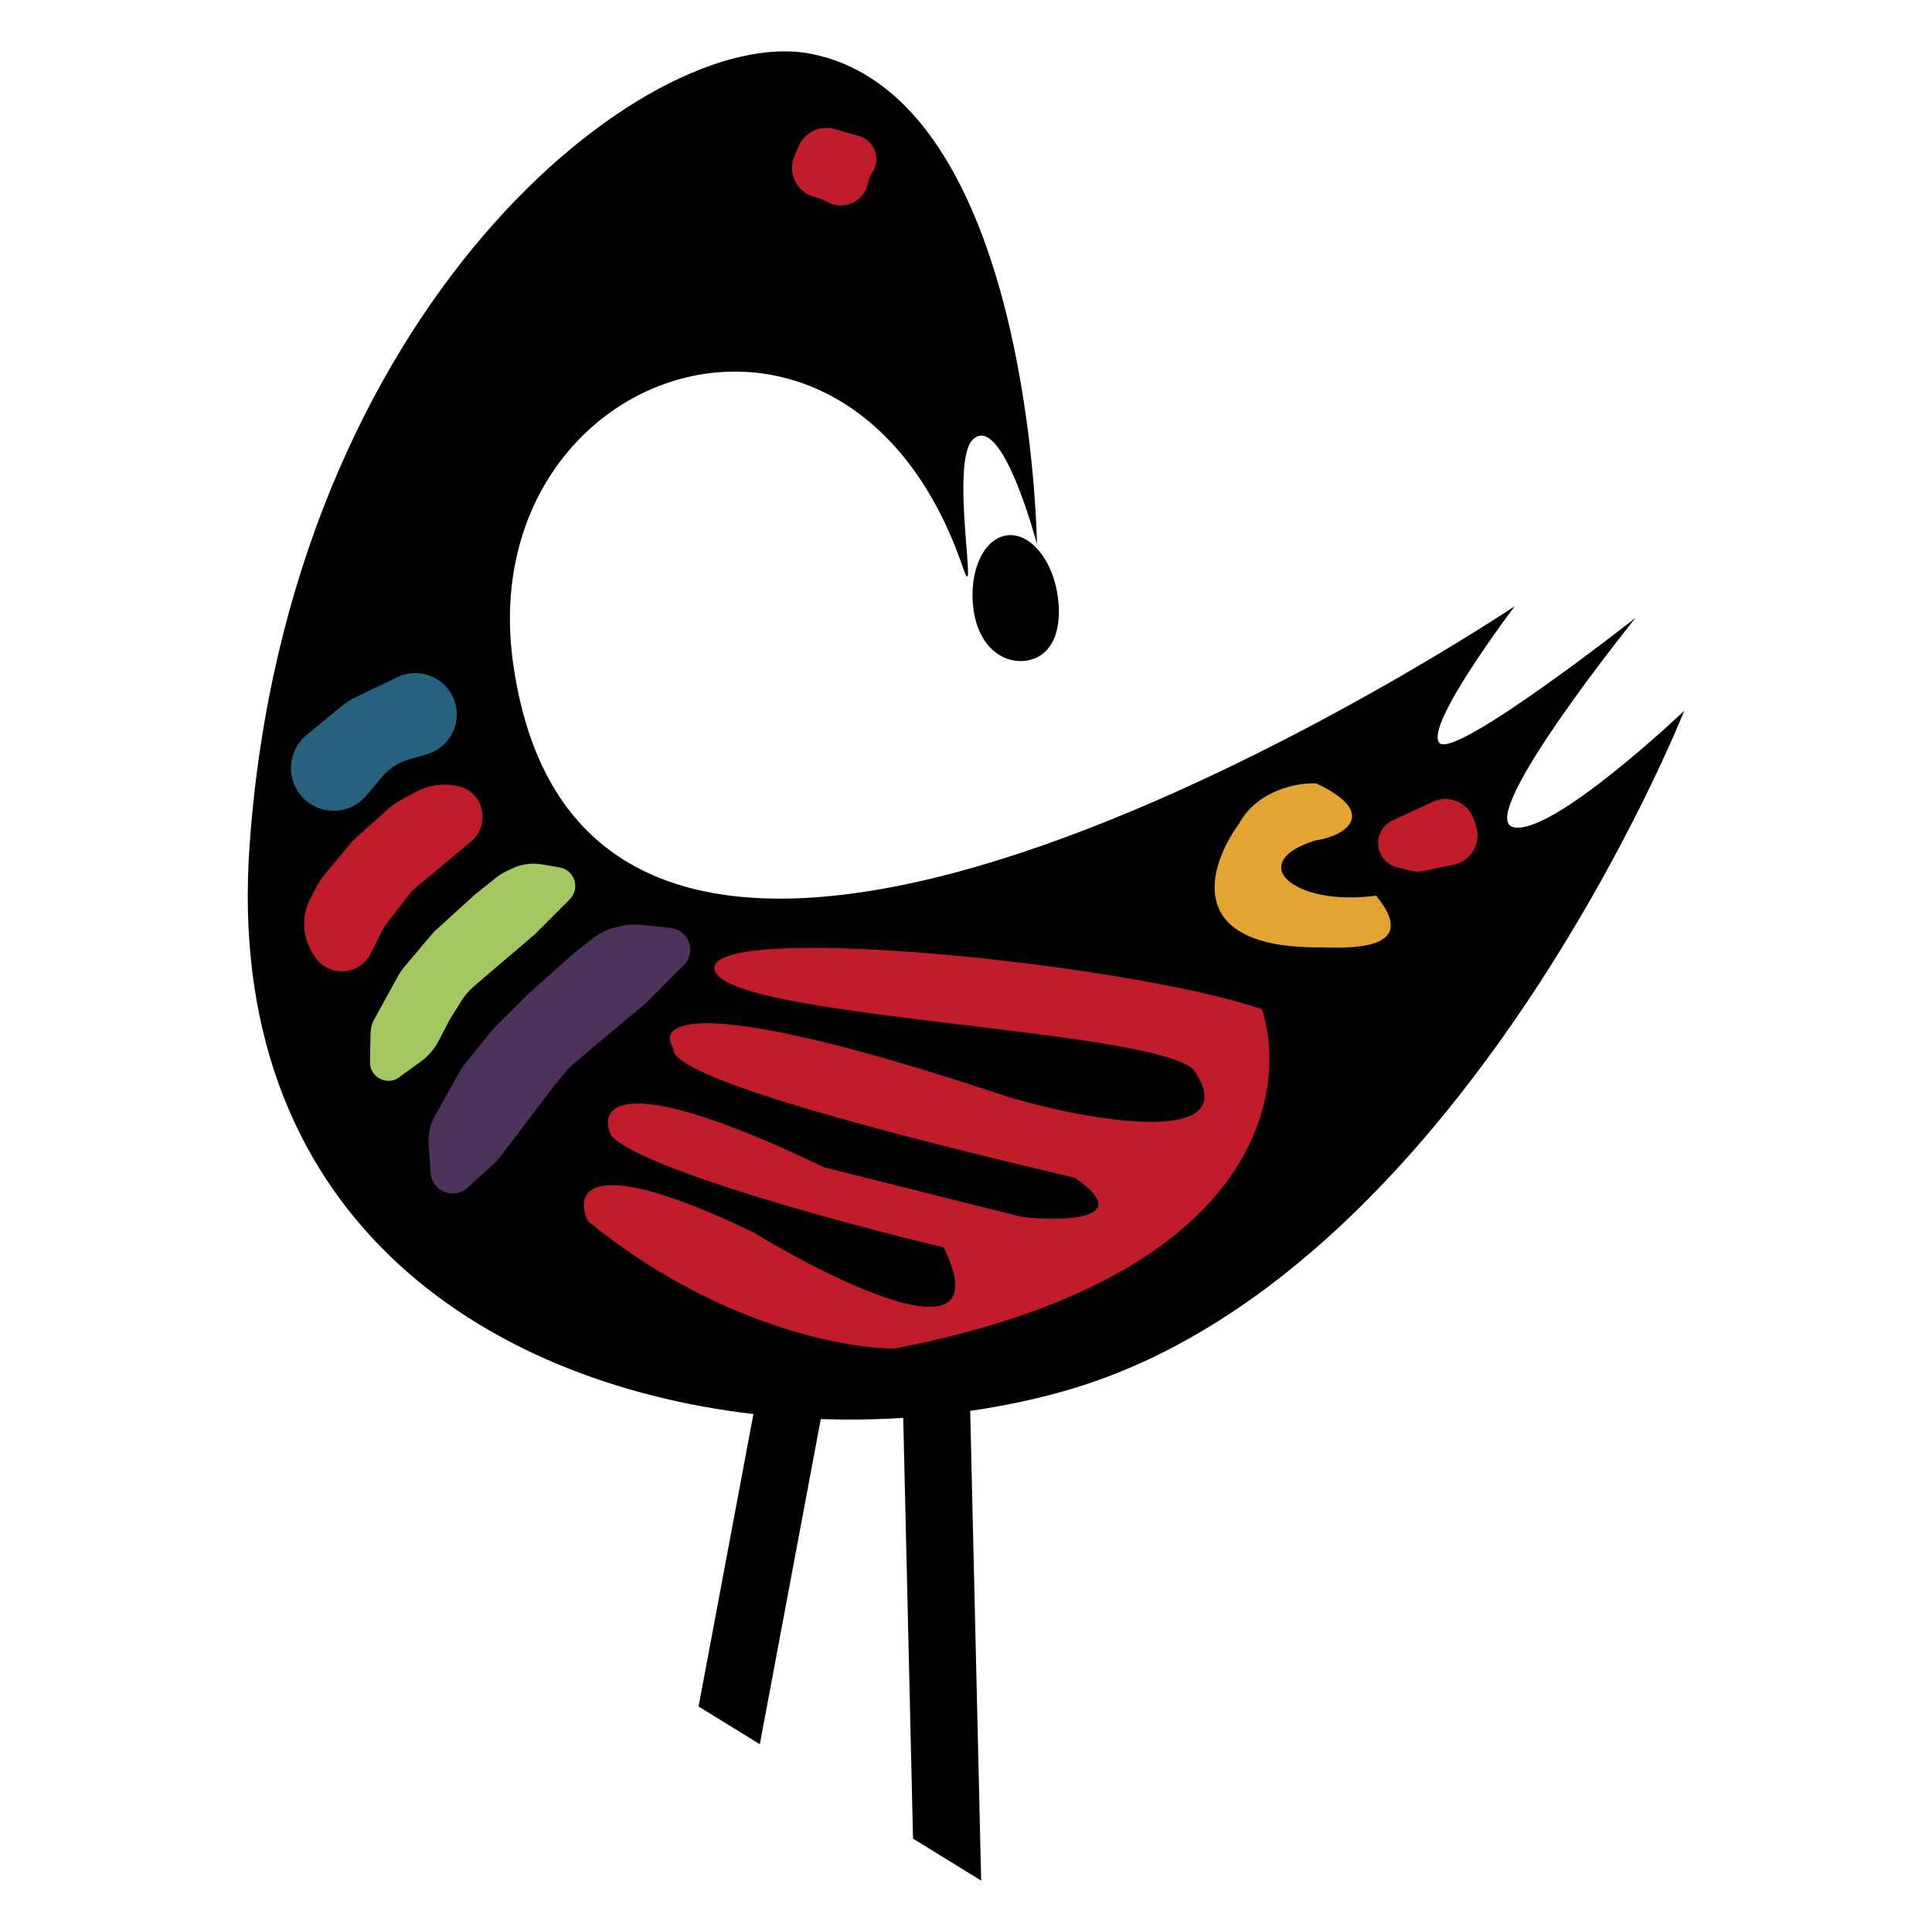 <svg width="1290" height="1290" viewBox="0 0 1290 1290" fill="none" xmlns="http://www.w3.org/2000/svg">
<path d="M649.928 406.337C646.755 381.337 656.817 359.445 672.413 357.459C688.009 355.485 703.231 374.126 706.404 399.139C709.603 424.139 700.38 439.193 684.784 441.18C669.188 443.166 653.114 431.337 649.928 406.337Z" fill="black"/>
<path d="M1010.33 552.275C984.554 545.812 1092.09 412.503 1092.09 412.503C1092.09 412.503 971.125 507.641 961.024 496.018C950.95 484.369 1011.44 404.737 1011.44 404.737C1011.44 404.737 396.043 816.97 342.702 443.592C314.322 244.816 566.749 156.27 642.91 378.847C653.85 410.839 633.739 308.49 649.631 293.423C669.175 274.886 692.369 363.315 692.369 363.315C692.369 363.315 688.809 64.332 541 35.849C432.395 14.951 192.442 204.439 166.681 563.936C148.995 810.778 322.242 923.098 503.062 944.164L466.438 1139.43L507.331 1164.62L548.044 947.505C566.542 948.15 584.938 947.879 603.088 946.718L609.628 1227.63L655.127 1255.7L647.8 942.061C669.343 938.901 690.253 934.54 710.107 928.942C974.053 854.612 1124.57 474.604 1124.57 474.604C1124.57 474.604 1036.08 558.75 1010.33 552.275ZM555.823 93.718C564.904 93.718 572.231 101.51 572.231 111.108C572.231 120.705 564.904 128.523 555.823 128.523C546.78 128.523 539.44 120.718 539.44 111.108C539.44 101.497 546.78 93.718 555.823 93.718Z" fill="black"/>
<path d="M597.614 900.386C842.614 852.886 860.114 728.218 842.614 673.885C752.114 642.882 471.114 614.884 477.114 647.382C483.133 679.985 769.114 686.379 797.114 714.382C832.314 766.382 727.614 748.886 673.114 732.386C465.914 663.186 437.78 681.886 449.614 699.886C445.214 720.686 622.947 764.049 717.614 786.382C760.614 815.882 704.28 815.552 681.614 812.386L550.114 779.386C414.514 714.151 398.947 738.205 408.114 758.386C429.314 780.786 564.947 817.386 630.114 832.886C667.314 909.286 560.947 858.052 503.114 822.886C392.314 769.552 383.28 795.663 392.614 815.386C476.614 884.186 564.28 900.719 597.614 900.386Z" fill="#C11C2A"/>
<path d="M882.788 632.535C789.188 633.735 806.788 578.035 827.288 550.035C839.688 527.235 866.789 522.535 878.789 523.035C921.989 543.435 897.289 558.535 878.789 561.035C830.789 575.535 863.289 605.535 918.789 598.035C947.289 632.535 907.122 633.535 882.788 632.535Z" fill="#E4A432"/>
<path d="M533.34 97.509C537.298 88.281 547.483 83.418 557.146 86.141L573.336 90.704C584.06 93.726 588.601 106.423 582.225 115.561C580.928 117.421 580.035 119.532 579.606 121.759L579.516 122.225C577.157 134.446 563.613 140.864 552.661 134.95L551.379 134.258C550.3 133.675 549.168 133.196 548 132.825L542.802 131.18C531.53 127.611 525.798 115.095 530.458 104.229L533.34 97.509Z" fill="#C11C2A"/>
<path d="M923.64 552.716C925.274 550.606 927.392 548.92 929.814 547.799L956.713 535.354C967.51 530.359 980.254 535.836 984.06 547.107L985.506 551.39C989.341 562.748 982.392 574.905 970.659 577.364L950.69 581.549C947.688 582.178 944.582 582.108 941.612 581.345L932.664 579.047C921.063 576.067 916.306 562.184 923.64 552.716Z" fill="#C11C2A"/>
<path d="M265.344 452.143C277.348 446.369 291.763 449.978 299.632 460.727C310.979 476.229 303.443 498.293 284.983 503.615L272.97 507.078C266.038 509.076 259.858 513.09 255.213 518.61L244.622 531.195C231.964 546.238 208.242 544.268 198.237 527.345C191.089 515.252 193.808 499.756 204.645 490.819L228.485 471.159C230.969 469.11 233.693 467.368 236.595 465.972L265.344 452.143Z" fill="#26627E"/>
<path d="M277.704 528.732C287.328 523.512 298.67 522.465 309.087 525.835L309.775 526.058C323.974 532.575 326.582 551.643 314.655 561.734L307.775 567.555L278.618 591.785C276.382 593.643 274.354 595.74 272.573 598.038L258.189 616.588C256.916 618.23 255.809 619.995 254.883 621.856L247.548 636.611C240.322 651.145 220.222 652.755 210.775 639.558C201.937 627.977 200.647 612.312 207.472 599.442L211.842 591.202C213.127 588.779 214.658 586.494 216.41 584.384L233.801 563.448C235.072 561.917 236.457 560.483 237.942 559.158L259.804 539.653C262.11 537.596 264.646 535.814 267.362 534.34L277.704 528.732Z" fill="#C11C2A"/>
<path d="M342.132 579.816C348.227 576.948 355.054 576.014 361.696 577.139L373.628 579.162C378.169 579.932 381.928 583.119 383.43 587.473C384.999 592.024 383.837 597.071 380.437 600.477L357.113 623.842L324.982 651.245L316.015 659C313.018 661.592 310.422 664.616 308.314 667.971L300.495 680.413L292.879 695.005C289.996 700.529 285.863 705.303 280.808 708.947L267.685 718.406C259.713 725.744 246.833 719.948 247.038 709.114L247.399 689.973C247.462 686.645 248.334 683.382 249.941 680.467L265.764 651.755C267.042 649.436 268.546 647.25 270.256 645.228L289.843 622.072L317.175 597.258L330.812 586.354C333.258 584.398 335.926 582.736 338.76 581.403L342.132 579.816Z" fill="#A3C861"/>
<path d="M413.563 618.535C418.171 617.351 422.954 616.999 427.687 617.495L447.848 619.61C453.287 620.18 457.95 623.742 459.93 628.839C462.027 634.236 460.735 640.361 456.638 644.452L431.274 669.778L395.281 699.87L382.796 710.47C381.056 711.947 379.446 713.57 377.984 715.322L370.531 724.245L334.374 771.909C332.892 773.863 331.233 775.676 329.418 777.326L312.125 793.054C309.765 795.199 306.773 796.522 303.598 796.822C295.343 797.601 288.071 791.418 287.513 783.145L286.204 763.722C285.765 757.211 287.227 750.713 290.412 745.017L306.79 715.729C307.921 713.707 309.226 711.786 310.689 709.99L330.031 686.244L352.533 663.865L383.065 636.516L395.954 626.482C400.284 623.111 405.26 620.668 410.574 619.303L413.563 618.535Z" fill="#4D335A"/>
</svg>

